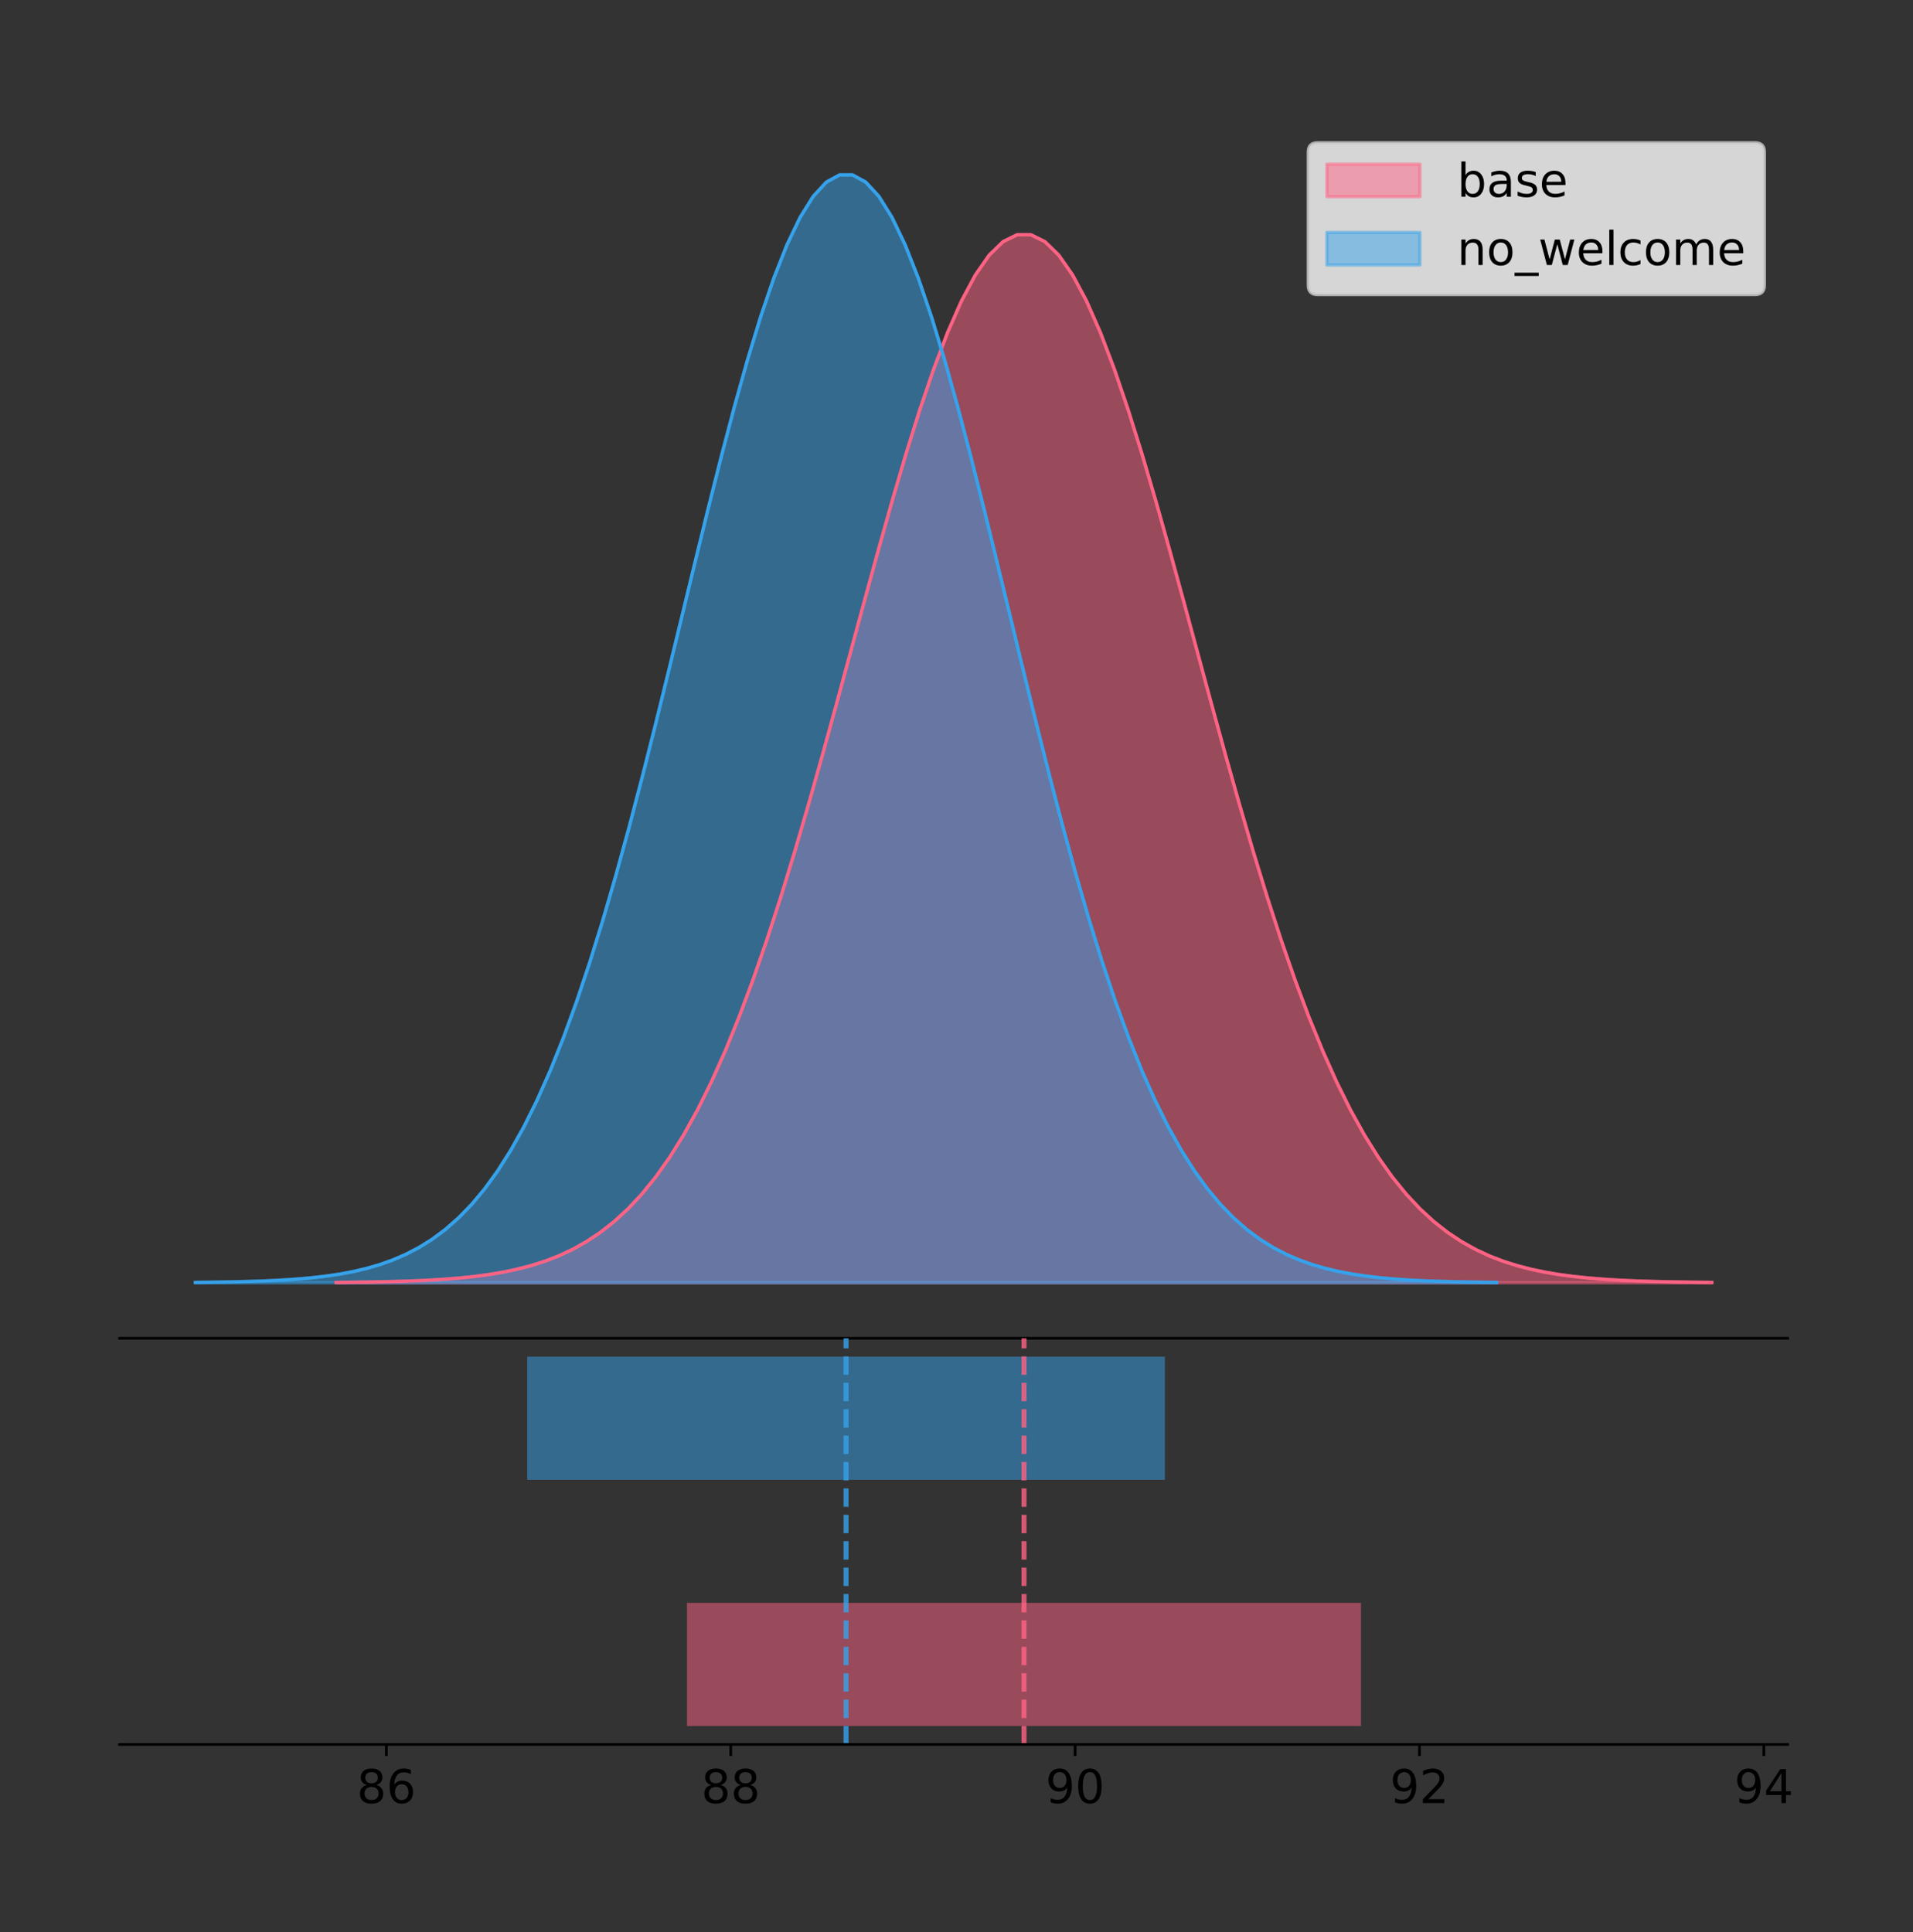 <?xml version="1.0" encoding="utf-8" standalone="no"?>
<!DOCTYPE svg PUBLIC "-//W3C//DTD SVG 1.1//EN"
  "http://www.w3.org/Graphics/SVG/1.1/DTD/svg11.dtd">
<!-- Created with matplotlib (https://matplotlib.org/) -->
<svg height="581.789pt" version="1.1" viewBox="0 0 575.952 581.789" width="575.952pt" xmlns="http://www.w3.org/2000/svg" xmlns:xlink="http://www.w3.org/1999/xlink">
 <rect x="0" y="0" width="575.952" height="581.789" fill="#333333" stroke="none"/>
 <defs>
  <style type="text/css">
*{stroke-linecap:butt;stroke-linejoin:round;}
  </style>
 </defs>
 <g id="figure_1">
  <g id="patch_1">
   <path d="M 0 581.789 
L 575.952 581.789 
L 575.952 0 
L 0 0 
z
" style="fill:none;"/>
  </g>
  <g id="axes_1">
   <g id="patch_2">
    <path d="M 36 402.93 
L 538.2 402.93 
L 538.2 36 
L 36 36 
z
" style="fill:none;"/>
   </g>
   <g id="PolyCollection_1">
    <defs>
     <path d="M 101.216 -195.538 
L 101.216 -195.644 
L 105.4 -195.684 
L 109.583 -195.738 
L 113.766 -195.809 
L 117.95 -195.904 
L 122.133 -196.03 
L 126.317 -196.193 
L 130.5 -196.405 
L 134.683 -196.679 
L 138.867 -197.03 
L 143.05 -197.475 
L 147.234 -198.036 
L 151.417 -198.74 
L 155.6 -199.615 
L 159.784 -200.696 
L 163.967 -202.02 
L 168.151 -203.631 
L 172.334 -205.578 
L 176.517 -207.911 
L 180.701 -210.687 
L 184.884 -213.965 
L 189.068 -217.807 
L 193.251 -222.274 
L 197.434 -227.429 
L 201.618 -233.331 
L 205.801 -240.032 
L 209.985 -247.582 
L 214.168 -256.016 
L 218.351 -265.359 
L 222.535 -275.621 
L 226.718 -286.793 
L 230.902 -298.847 
L 235.085 -311.733 
L 239.268 -325.374 
L 243.452 -339.674 
L 247.635 -354.506 
L 251.819 -369.724 
L 256.002 -385.156 
L 260.185 -400.612 
L 264.369 -415.885 
L 268.552 -430.753 
L 272.736 -444.991 
L 276.919 -458.369 
L 281.102 -470.661 
L 285.286 -481.655 
L 289.469 -491.15 
L 293.653 -498.973 
L 297.836 -504.976 
L 302.019 -509.044 
L 306.203 -511.098 
L 310.386 -511.098 
L 314.57 -509.044 
L 318.753 -504.976 
L 322.936 -498.973 
L 327.12 -491.15 
L 331.303 -481.655 
L 335.487 -470.661 
L 339.67 -458.369 
L 343.853 -444.991 
L 348.037 -430.753 
L 352.22 -415.885 
L 356.404 -400.612 
L 360.587 -385.156 
L 364.77 -369.724 
L 368.954 -354.506 
L 373.137 -339.674 
L 377.321 -325.374 
L 381.504 -311.733 
L 385.687 -298.847 
L 389.871 -286.793 
L 394.054 -275.621 
L 398.238 -265.359 
L 402.421 -256.016 
L 406.604 -247.582 
L 410.788 -240.032 
L 414.971 -233.331 
L 419.155 -227.429 
L 423.338 -222.274 
L 427.521 -217.807 
L 431.705 -213.965 
L 435.888 -210.687 
L 440.072 -207.911 
L 444.255 -205.578 
L 448.438 -203.631 
L 452.622 -202.02 
L 456.805 -200.696 
L 460.989 -199.615 
L 465.172 -198.74 
L 469.355 -198.036 
L 473.539 -197.475 
L 477.722 -197.03 
L 481.906 -196.679 
L 486.089 -196.405 
L 490.272 -196.193 
L 494.456 -196.03 
L 498.639 -195.904 
L 502.823 -195.809 
L 507.006 -195.738 
L 511.189 -195.684 
L 515.373 -195.644 
L 515.373 -195.538 
L 515.373 -195.538 
L 511.189 -195.538 
L 507.006 -195.538 
L 502.823 -195.538 
L 498.639 -195.538 
L 494.456 -195.538 
L 490.272 -195.538 
L 486.089 -195.538 
L 481.906 -195.538 
L 477.722 -195.538 
L 473.539 -195.538 
L 469.355 -195.538 
L 465.172 -195.538 
L 460.989 -195.538 
L 456.805 -195.538 
L 452.622 -195.538 
L 448.438 -195.538 
L 444.255 -195.538 
L 440.072 -195.538 
L 435.888 -195.538 
L 431.705 -195.538 
L 427.521 -195.538 
L 423.338 -195.538 
L 419.155 -195.538 
L 414.971 -195.538 
L 410.788 -195.538 
L 406.604 -195.538 
L 402.421 -195.538 
L 398.238 -195.538 
L 394.054 -195.538 
L 389.871 -195.538 
L 385.687 -195.538 
L 381.504 -195.538 
L 377.321 -195.538 
L 373.137 -195.538 
L 368.954 -195.538 
L 364.77 -195.538 
L 360.587 -195.538 
L 356.404 -195.538 
L 352.22 -195.538 
L 348.037 -195.538 
L 343.853 -195.538 
L 339.67 -195.538 
L 335.487 -195.538 
L 331.303 -195.538 
L 327.12 -195.538 
L 322.936 -195.538 
L 318.753 -195.538 
L 314.57 -195.538 
L 310.386 -195.538 
L 306.203 -195.538 
L 302.019 -195.538 
L 297.836 -195.538 
L 293.653 -195.538 
L 289.469 -195.538 
L 285.286 -195.538 
L 281.102 -195.538 
L 276.919 -195.538 
L 272.736 -195.538 
L 268.552 -195.538 
L 264.369 -195.538 
L 260.185 -195.538 
L 256.002 -195.538 
L 251.819 -195.538 
L 247.635 -195.538 
L 243.452 -195.538 
L 239.268 -195.538 
L 235.085 -195.538 
L 230.902 -195.538 
L 226.718 -195.538 
L 222.535 -195.538 
L 218.351 -195.538 
L 214.168 -195.538 
L 209.985 -195.538 
L 205.801 -195.538 
L 201.618 -195.538 
L 197.434 -195.538 
L 193.251 -195.538 
L 189.068 -195.538 
L 184.884 -195.538 
L 180.701 -195.538 
L 176.517 -195.538 
L 172.334 -195.538 
L 168.151 -195.538 
L 163.967 -195.538 
L 159.784 -195.538 
L 155.6 -195.538 
L 151.417 -195.538 
L 147.234 -195.538 
L 143.05 -195.538 
L 138.867 -195.538 
L 134.683 -195.538 
L 130.5 -195.538 
L 126.317 -195.538 
L 122.133 -195.538 
L 117.95 -195.538 
L 113.766 -195.538 
L 109.583 -195.538 
L 105.4 -195.538 
L 101.216 -195.538 
z
" id="mdee9c5df61" style="stroke:#ff6384;stroke-opacity:0.5;"/>
    </defs>
    <g clip-path="url(#pdc657be107)">
     <use style="fill:#ff6384;fill-opacity:0.5;stroke:#ff6384;stroke-opacity:0.5;" x="0" xlink:href="#mdee9c5df61" y="581.789"/>
    </g>
   </g>
   <g id="PolyCollection_2">
    <defs>
     <path d="M 58.827 -195.538 
L 58.827 -195.65 
L 62.785 -195.692 
L 66.742 -195.749 
L 70.7 -195.825 
L 74.657 -195.925 
L 78.615 -196.058 
L 82.572 -196.23 
L 86.53 -196.455 
L 90.487 -196.744 
L 94.445 -197.115 
L 98.402 -197.585 
L 102.36 -198.179 
L 106.317 -198.923 
L 110.275 -199.848 
L 114.232 -200.99 
L 118.19 -202.39 
L 122.147 -204.093 
L 126.105 -206.151 
L 130.062 -208.617 
L 134.02 -211.552 
L 137.977 -215.017 
L 141.935 -219.078 
L 145.892 -223.801 
L 149.85 -229.25 
L 153.807 -235.488 
L 157.765 -242.572 
L 161.722 -250.552 
L 165.68 -259.468 
L 169.637 -269.344 
L 173.595 -280.192 
L 177.552 -292.002 
L 181.51 -304.744 
L 185.467 -318.365 
L 189.425 -332.786 
L 193.382 -347.901 
L 197.34 -363.58 
L 201.297 -379.667 
L 205.255 -395.98 
L 209.212 -412.318 
L 213.17 -428.462 
L 217.127 -444.18 
L 221.085 -459.23 
L 225.042 -473.372 
L 229 -486.366 
L 232.957 -497.987 
L 236.915 -508.025 
L 240.872 -516.294 
L 244.83 -522.64 
L 248.787 -526.94 
L 252.745 -529.111 
L 256.702 -529.111 
L 260.66 -526.94 
L 264.617 -522.64 
L 268.575 -516.294 
L 272.532 -508.025 
L 276.49 -497.987 
L 280.447 -486.366 
L 284.405 -473.372 
L 288.362 -459.23 
L 292.32 -444.18 
L 296.277 -428.462 
L 300.235 -412.318 
L 304.192 -395.98 
L 308.15 -379.667 
L 312.107 -363.58 
L 316.065 -347.901 
L 320.022 -332.786 
L 323.98 -318.365 
L 327.937 -304.744 
L 331.895 -292.002 
L 335.852 -280.192 
L 339.81 -269.344 
L 343.767 -259.468 
L 347.725 -250.552 
L 351.682 -242.572 
L 355.64 -235.488 
L 359.597 -229.25 
L 363.555 -223.801 
L 367.512 -219.078 
L 371.47 -215.017 
L 375.427 -211.552 
L 379.385 -208.617 
L 383.342 -206.151 
L 387.3 -204.093 
L 391.257 -202.39 
L 395.215 -200.99 
L 399.172 -199.848 
L 403.13 -198.923 
L 407.087 -198.179 
L 411.045 -197.585 
L 415.002 -197.115 
L 418.96 -196.744 
L 422.917 -196.455 
L 426.874 -196.23 
L 430.832 -196.058 
L 434.789 -195.925 
L 438.747 -195.825 
L 442.704 -195.749 
L 446.662 -195.692 
L 450.619 -195.65 
L 450.619 -195.538 
L 450.619 -195.538 
L 446.662 -195.538 
L 442.704 -195.538 
L 438.747 -195.538 
L 434.789 -195.538 
L 430.832 -195.538 
L 426.874 -195.538 
L 422.917 -195.538 
L 418.96 -195.538 
L 415.002 -195.538 
L 411.045 -195.538 
L 407.087 -195.538 
L 403.13 -195.538 
L 399.172 -195.538 
L 395.215 -195.538 
L 391.257 -195.538 
L 387.3 -195.538 
L 383.342 -195.538 
L 379.385 -195.538 
L 375.427 -195.538 
L 371.47 -195.538 
L 367.512 -195.538 
L 363.555 -195.538 
L 359.597 -195.538 
L 355.64 -195.538 
L 351.682 -195.538 
L 347.725 -195.538 
L 343.767 -195.538 
L 339.81 -195.538 
L 335.852 -195.538 
L 331.895 -195.538 
L 327.937 -195.538 
L 323.98 -195.538 
L 320.022 -195.538 
L 316.065 -195.538 
L 312.107 -195.538 
L 308.15 -195.538 
L 304.192 -195.538 
L 300.235 -195.538 
L 296.277 -195.538 
L 292.32 -195.538 
L 288.362 -195.538 
L 284.405 -195.538 
L 280.447 -195.538 
L 276.49 -195.538 
L 272.532 -195.538 
L 268.575 -195.538 
L 264.617 -195.538 
L 260.66 -195.538 
L 256.702 -195.538 
L 252.745 -195.538 
L 248.787 -195.538 
L 244.83 -195.538 
L 240.872 -195.538 
L 236.915 -195.538 
L 232.957 -195.538 
L 229 -195.538 
L 225.042 -195.538 
L 221.085 -195.538 
L 217.127 -195.538 
L 213.17 -195.538 
L 209.212 -195.538 
L 205.255 -195.538 
L 201.297 -195.538 
L 197.34 -195.538 
L 193.382 -195.538 
L 189.425 -195.538 
L 185.467 -195.538 
L 181.51 -195.538 
L 177.552 -195.538 
L 173.595 -195.538 
L 169.637 -195.538 
L 165.68 -195.538 
L 161.722 -195.538 
L 157.765 -195.538 
L 153.807 -195.538 
L 149.85 -195.538 
L 145.892 -195.538 
L 141.935 -195.538 
L 137.977 -195.538 
L 134.02 -195.538 
L 130.062 -195.538 
L 126.105 -195.538 
L 122.147 -195.538 
L 118.19 -195.538 
L 114.232 -195.538 
L 110.275 -195.538 
L 106.317 -195.538 
L 102.36 -195.538 
L 98.402 -195.538 
L 94.445 -195.538 
L 90.487 -195.538 
L 86.53 -195.538 
L 82.572 -195.538 
L 78.615 -195.538 
L 74.657 -195.538 
L 70.7 -195.538 
L 66.742 -195.538 
L 62.785 -195.538 
L 58.827 -195.538 
z
" id="m5ad17dbdc4" style="stroke:#36a2eb;stroke-opacity:0.5;"/>
    </defs>
    <g clip-path="url(#pdc657be107)">
     <use style="fill:#36a2eb;fill-opacity:0.5;stroke:#36a2eb;stroke-opacity:0.5;" x="0" xlink:href="#m5ad17dbdc4" y="581.789"/>
    </g>
   </g>
   <g id="line2d_1">
    <path clip-path="url(#pdc657be107)" d="M 101.216 386.145 
L 105.4 386.105 
L 109.583 386.052 
L 113.766 385.98 
L 117.95 385.885 
L 122.133 385.76 
L 126.317 385.596 
L 130.5 385.384 
L 134.683 385.11 
L 138.867 384.76 
L 143.05 384.315 
L 147.234 383.753 
L 151.417 383.049 
L 155.6 382.174 
L 159.784 381.094 
L 163.967 379.769 
L 168.151 378.158 
L 172.334 376.212 
L 176.517 373.879 
L 180.701 371.103 
L 184.884 367.824 
L 189.068 363.982 
L 193.251 359.515 
L 197.434 354.36 
L 201.618 348.459 
L 205.801 341.757 
L 209.985 334.208 
L 214.168 325.774 
L 218.351 316.431 
L 222.535 306.169 
L 226.718 294.996 
L 230.902 282.942 
L 235.085 270.057 
L 239.268 256.415 
L 243.452 242.116 
L 247.635 227.283 
L 251.819 212.065 
L 256.002 196.633 
L 260.185 181.177 
L 264.369 165.905 
L 268.552 151.036 
L 272.736 136.798 
L 276.919 123.421 
L 281.102 111.128 
L 285.286 100.135 
L 289.469 90.639 
L 293.653 82.816 
L 297.836 76.813 
L 302.019 72.745 
L 306.203 70.692 
L 310.386 70.692 
L 314.57 72.745 
L 318.753 76.813 
L 322.936 82.816 
L 327.12 90.639 
L 331.303 100.135 
L 335.487 111.128 
L 339.67 123.421 
L 343.853 136.798 
L 348.037 151.036 
L 352.22 165.905 
L 356.404 181.177 
L 360.587 196.633 
L 364.77 212.065 
L 368.954 227.283 
L 373.137 242.116 
L 377.321 256.415 
L 381.504 270.057 
L 385.687 282.942 
L 389.871 294.996 
L 394.054 306.169 
L 398.238 316.431 
L 402.421 325.774 
L 406.604 334.208 
L 410.788 341.757 
L 414.971 348.459 
L 419.155 354.36 
L 423.338 359.515 
L 427.521 363.982 
L 431.705 367.824 
L 435.888 371.103 
L 440.072 373.879 
L 444.255 376.212 
L 448.438 378.158 
L 452.622 379.769 
L 456.805 381.094 
L 460.989 382.174 
L 465.172 383.049 
L 469.355 383.753 
L 473.539 384.315 
L 477.722 384.76 
L 481.906 385.11 
L 486.089 385.384 
L 490.272 385.596 
L 494.456 385.76 
L 498.639 385.885 
L 502.823 385.98 
L 507.006 386.052 
L 511.189 386.105 
L 515.373 386.145 
" style="fill:none;stroke:#ff6384;stroke-linecap:square;"/>
   </g>
   <g id="line2d_2">
    <path clip-path="url(#pdc657be107)" d="M 58.827 386.139 
L 62.785 386.097 
L 66.742 386.04 
L 70.7 385.965 
L 74.657 385.864 
L 78.615 385.732 
L 82.572 385.559 
L 86.53 385.334 
L 90.487 385.045 
L 94.445 384.675 
L 98.402 384.204 
L 102.36 383.61 
L 106.317 382.867 
L 110.275 381.941 
L 114.232 380.799 
L 118.19 379.399 
L 122.147 377.696 
L 126.105 375.639 
L 130.062 373.172 
L 134.02 370.238 
L 137.977 366.772 
L 141.935 362.711 
L 145.892 357.989 
L 149.85 352.539 
L 153.807 346.301 
L 157.765 339.217 
L 161.722 331.237 
L 165.68 322.322 
L 169.637 312.445 
L 173.595 301.597 
L 177.552 289.787 
L 181.51 277.045 
L 185.467 263.424 
L 189.425 249.004 
L 193.382 233.888 
L 197.34 218.209 
L 201.297 202.123 
L 205.255 185.809 
L 209.212 169.471 
L 213.17 153.327 
L 217.127 137.61 
L 221.085 122.559 
L 225.042 108.418 
L 229 95.423 
L 232.957 83.803 
L 236.915 73.765 
L 240.872 65.495 
L 244.83 59.15 
L 248.787 54.85 
L 252.745 52.679 
L 256.702 52.679 
L 260.66 54.85 
L 264.617 59.15 
L 268.575 65.495 
L 272.532 73.765 
L 276.49 83.803 
L 280.447 95.423 
L 284.405 108.418 
L 288.362 122.559 
L 292.32 137.61 
L 296.277 153.327 
L 300.235 169.471 
L 304.192 185.809 
L 308.15 202.123 
L 312.107 218.209 
L 316.065 233.888 
L 320.022 249.004 
L 323.98 263.424 
L 327.937 277.045 
L 331.895 289.787 
L 335.852 301.597 
L 339.81 312.445 
L 343.767 322.322 
L 347.725 331.237 
L 351.682 339.217 
L 355.64 346.301 
L 359.597 352.539 
L 363.555 357.989 
L 367.512 362.711 
L 371.47 366.772 
L 375.427 370.238 
L 379.385 373.172 
L 383.342 375.639 
L 387.3 377.696 
L 391.257 379.399 
L 395.215 380.799 
L 399.172 381.941 
L 403.13 382.867 
L 407.087 383.61 
L 411.045 384.204 
L 415.002 384.675 
L 418.96 385.045 
L 422.917 385.334 
L 426.874 385.559 
L 430.832 385.732 
L 434.789 385.864 
L 438.747 385.965 
L 442.704 386.04 
L 446.662 386.097 
L 450.619 386.139 
" style="fill:none;stroke:#36a2eb;stroke-linecap:square;"/>
   </g>
   <g id="patch_3">
    <path d="M 36 402.93 
L 538.2 402.93 
" style="fill:none;stroke:#000000;stroke-linecap:square;stroke-linejoin:miter;stroke-width:0.8;"/>
   </g>
   <g id="legend_1">
    <g id="patch_4">
     <path d="M 396.693 88.688 
L 528.4 88.688 
Q 531.2 88.688 531.2 85.888 
L 531.2 45.8 
Q 531.2 43 528.4 43 
L 396.693 43 
Q 393.893 43 393.893 45.8 
L 393.893 85.888 
Q 393.893 88.688 396.693 88.688 
z
" style="fill:#ffffff;opacity:0.8;stroke:#cccccc;stroke-linejoin:miter;"/>
    </g>
    <g id="patch_5">
     <path d="M 399.493 59.238 
L 427.493 59.238 
L 427.493 49.438 
L 399.493 49.438 
z
" style="fill:#ff6384;opacity:0.5;stroke:#ff6384;stroke-linejoin:miter;"/>
    </g>
    <g id="text_1">
     <!-- base -->
     <defs>
      <path d="M 48.688 27.297 
Q 48.688 37.203 44.609 42.844 
Q 40.531 48.484 33.406 48.484 
Q 26.266 48.484 22.188 42.844 
Q 18.109 37.203 18.109 27.297 
Q 18.109 17.391 22.188 11.75 
Q 26.266 6.109 33.406 6.109 
Q 40.531 6.109 44.609 11.75 
Q 48.688 17.391 48.688 27.297 
z
M 18.109 46.391 
Q 20.953 51.266 25.266 53.625 
Q 29.594 56 35.594 56 
Q 45.562 56 51.781 48.094 
Q 58.016 40.188 58.016 27.297 
Q 58.016 14.406 51.781 6.484 
Q 45.562 -1.422 35.594 -1.422 
Q 29.594 -1.422 25.266 0.953 
Q 20.953 3.328 18.109 8.203 
L 18.109 0 
L 9.078 0 
L 9.078 75.984 
L 18.109 75.984 
z
" id="DejaVuSans-98"/>
      <path d="M 34.281 27.484 
Q 23.391 27.484 19.188 25 
Q 14.984 22.516 14.984 16.5 
Q 14.984 11.719 18.141 8.906 
Q 21.297 6.109 26.703 6.109 
Q 34.188 6.109 38.703 11.406 
Q 43.219 16.703 43.219 25.484 
L 43.219 27.484 
z
M 52.203 31.203 
L 52.203 0 
L 43.219 0 
L 43.219 8.297 
Q 40.141 3.328 35.547 0.953 
Q 30.953 -1.422 24.312 -1.422 
Q 15.922 -1.422 10.953 3.297 
Q 6 8.016 6 15.922 
Q 6 25.141 12.172 29.828 
Q 18.359 34.516 30.609 34.516 
L 43.219 34.516 
L 43.219 35.406 
Q 43.219 41.609 39.141 45 
Q 35.062 48.391 27.688 48.391 
Q 23 48.391 18.547 47.266 
Q 14.109 46.141 10.016 43.891 
L 10.016 52.203 
Q 14.938 54.109 19.578 55.047 
Q 24.219 56 28.609 56 
Q 40.484 56 46.344 49.844 
Q 52.203 43.703 52.203 31.203 
z
" id="DejaVuSans-97"/>
      <path d="M 44.281 53.078 
L 44.281 44.578 
Q 40.484 46.531 36.375 47.5 
Q 32.281 48.484 27.875 48.484 
Q 21.188 48.484 17.844 46.438 
Q 14.5 44.391 14.5 40.281 
Q 14.5 37.156 16.891 35.375 
Q 19.281 33.594 26.516 31.984 
L 29.594 31.297 
Q 39.156 29.25 43.188 25.516 
Q 47.219 21.781 47.219 15.094 
Q 47.219 7.469 41.188 3.016 
Q 35.156 -1.422 24.609 -1.422 
Q 20.219 -1.422 15.453 -0.562 
Q 10.688 0.297 5.422 2 
L 5.422 11.281 
Q 10.406 8.688 15.234 7.391 
Q 20.062 6.109 24.812 6.109 
Q 31.156 6.109 34.562 8.281 
Q 37.984 10.453 37.984 14.406 
Q 37.984 18.062 35.516 20.016 
Q 33.062 21.969 24.703 23.781 
L 21.578 24.516 
Q 13.234 26.266 9.516 29.906 
Q 5.812 33.547 5.812 39.891 
Q 5.812 47.609 11.281 51.797 
Q 16.75 56 26.812 56 
Q 31.781 56 36.172 55.266 
Q 40.578 54.547 44.281 53.078 
z
" id="DejaVuSans-115"/>
      <path d="M 56.203 29.594 
L 56.203 25.203 
L 14.891 25.203 
Q 15.484 15.922 20.484 11.062 
Q 25.484 6.203 34.422 6.203 
Q 39.594 6.203 44.453 7.469 
Q 49.312 8.734 54.109 11.281 
L 54.109 2.781 
Q 49.266 0.734 44.188 -0.344 
Q 39.109 -1.422 33.891 -1.422 
Q 20.797 -1.422 13.156 6.188 
Q 5.516 13.812 5.516 26.812 
Q 5.516 40.234 12.766 48.109 
Q 20.016 56 32.328 56 
Q 43.359 56 49.781 48.891 
Q 56.203 41.797 56.203 29.594 
z
M 47.219 32.234 
Q 47.125 39.594 43.094 43.984 
Q 39.062 48.391 32.422 48.391 
Q 24.906 48.391 20.391 44.141 
Q 15.875 39.891 15.188 32.172 
z
" id="DejaVuSans-101"/>
     </defs>
     <g transform="translate(438.693 59.238)scale(0.14 -0.14)">
      <use xlink:href="#DejaVuSans-98"/>
      <use x="63.477" xlink:href="#DejaVuSans-97"/>
      <use x="124.756" xlink:href="#DejaVuSans-115"/>
      <use x="176.855" xlink:href="#DejaVuSans-101"/>
     </g>
    </g>
    <g id="patch_6">
     <path d="M 399.493 79.787 
L 427.493 79.787 
L 427.493 69.987 
L 399.493 69.987 
z
" style="fill:#36a2eb;opacity:0.5;stroke:#36a2eb;stroke-linejoin:miter;"/>
    </g>
    <g id="text_2">
     <!-- no_welcome -->
     <defs>
      <path d="M 54.891 33.016 
L 54.891 0 
L 45.906 0 
L 45.906 32.719 
Q 45.906 40.484 42.875 44.328 
Q 39.844 48.188 33.797 48.188 
Q 26.516 48.188 22.312 43.547 
Q 18.109 38.922 18.109 30.906 
L 18.109 0 
L 9.078 0 
L 9.078 54.688 
L 18.109 54.688 
L 18.109 46.188 
Q 21.344 51.125 25.703 53.562 
Q 30.078 56 35.797 56 
Q 45.219 56 50.047 50.172 
Q 54.891 44.344 54.891 33.016 
z
" id="DejaVuSans-110"/>
      <path d="M 30.609 48.391 
Q 23.391 48.391 19.188 42.75 
Q 14.984 37.109 14.984 27.297 
Q 14.984 17.484 19.156 11.844 
Q 23.344 6.203 30.609 6.203 
Q 37.797 6.203 41.984 11.859 
Q 46.188 17.531 46.188 27.297 
Q 46.188 37.016 41.984 42.703 
Q 37.797 48.391 30.609 48.391 
z
M 30.609 56 
Q 42.328 56 49.016 48.375 
Q 55.719 40.766 55.719 27.297 
Q 55.719 13.875 49.016 6.219 
Q 42.328 -1.422 30.609 -1.422 
Q 18.844 -1.422 12.172 6.219 
Q 5.516 13.875 5.516 27.297 
Q 5.516 40.766 12.172 48.375 
Q 18.844 56 30.609 56 
z
" id="DejaVuSans-111"/>
      <path d="M 50.984 -16.609 
L 50.984 -23.578 
L -0.984 -23.578 
L -0.984 -16.609 
z
" id="DejaVuSans-95"/>
      <path d="M 4.203 54.688 
L 13.188 54.688 
L 24.422 12.016 
L 35.594 54.688 
L 46.188 54.688 
L 57.422 12.016 
L 68.609 54.688 
L 77.594 54.688 
L 63.281 0 
L 52.688 0 
L 40.922 44.828 
L 29.109 0 
L 18.5 0 
z
" id="DejaVuSans-119"/>
      <path d="M 9.422 75.984 
L 18.406 75.984 
L 18.406 0 
L 9.422 0 
z
" id="DejaVuSans-108"/>
      <path d="M 48.781 52.594 
L 48.781 44.188 
Q 44.969 46.297 41.141 47.344 
Q 37.312 48.391 33.406 48.391 
Q 24.656 48.391 19.812 42.844 
Q 14.984 37.312 14.984 27.297 
Q 14.984 17.281 19.812 11.734 
Q 24.656 6.203 33.406 6.203 
Q 37.312 6.203 41.141 7.25 
Q 44.969 8.297 48.781 10.406 
L 48.781 2.094 
Q 45.016 0.344 40.984 -0.531 
Q 36.969 -1.422 32.422 -1.422 
Q 20.062 -1.422 12.781 6.344 
Q 5.516 14.109 5.516 27.297 
Q 5.516 40.672 12.859 48.328 
Q 20.219 56 33.016 56 
Q 37.156 56 41.109 55.141 
Q 45.062 54.297 48.781 52.594 
z
" id="DejaVuSans-99"/>
      <path d="M 52 44.188 
Q 55.375 50.25 60.062 53.125 
Q 64.75 56 71.094 56 
Q 79.641 56 84.281 50.016 
Q 88.922 44.047 88.922 33.016 
L 88.922 0 
L 79.891 0 
L 79.891 32.719 
Q 79.891 40.578 77.094 44.375 
Q 74.312 48.188 68.609 48.188 
Q 61.625 48.188 57.562 43.547 
Q 53.516 38.922 53.516 30.906 
L 53.516 0 
L 44.484 0 
L 44.484 32.719 
Q 44.484 40.625 41.703 44.406 
Q 38.922 48.188 33.109 48.188 
Q 26.219 48.188 22.156 43.531 
Q 18.109 38.875 18.109 30.906 
L 18.109 0 
L 9.078 0 
L 9.078 54.688 
L 18.109 54.688 
L 18.109 46.188 
Q 21.188 51.219 25.484 53.609 
Q 29.781 56 35.688 56 
Q 41.656 56 45.828 52.969 
Q 50 49.953 52 44.188 
z
" id="DejaVuSans-109"/>
     </defs>
     <g transform="translate(438.693 79.787)scale(0.14 -0.14)">
      <use xlink:href="#DejaVuSans-110"/>
      <use x="63.379" xlink:href="#DejaVuSans-111"/>
      <use x="124.561" xlink:href="#DejaVuSans-95"/>
      <use x="174.561" xlink:href="#DejaVuSans-119"/>
      <use x="256.348" xlink:href="#DejaVuSans-101"/>
      <use x="317.871" xlink:href="#DejaVuSans-108"/>
      <use x="345.654" xlink:href="#DejaVuSans-99"/>
      <use x="400.635" xlink:href="#DejaVuSans-111"/>
      <use x="461.816" xlink:href="#DejaVuSans-109"/>
      <use x="559.229" xlink:href="#DejaVuSans-101"/>
     </g>
    </g>
   </g>
  </g>
  <g id="axes_2">
   <g id="patch_7">
    <path d="M 36 525.24 
L 538.2 525.24 
L 538.2 402.93 
L 36 402.93 
z
" style="fill:none;"/>
   </g>
   <g id="patch_8">
    <path clip-path="url(#pb0d8a10924)" d="M 206.826 519.68 
L 409.763 519.68 
L 409.763 482.617 
L 206.826 482.617 
z
" style="fill:#ff6384;opacity:0.5;"/>
   </g>
   <g id="patch_9">
    <path clip-path="url(#pb0d8a10924)" d="M 158.734 445.553 
L 350.712 445.553 
L 350.712 408.49 
L 158.734 408.49 
z
" style="fill:#36a2eb;opacity:0.5;"/>
   </g>
   <g id="matplotlib.axis_1">
    <g id="xtick_1">
     <g id="line2d_3">
      <defs>
       <path d="M 0 0 
L 0 3.5 
" id="m998a874ef9" style="stroke:#000000;stroke-width:0.8;"/>
      </defs>
      <g>
       <use style="stroke:#000000;stroke-width:0.8;" x="116.327" xlink:href="#m998a874ef9" y="525.24"/>
      </g>
     </g>
     <g id="text_3">
      <!-- 86 -->
      <defs>
       <path d="M 31.781 34.625 
Q 24.75 34.625 20.719 30.859 
Q 16.703 27.094 16.703 20.516 
Q 16.703 13.922 20.719 10.156 
Q 24.75 6.391 31.781 6.391 
Q 38.812 6.391 42.859 10.172 
Q 46.922 13.969 46.922 20.516 
Q 46.922 27.094 42.891 30.859 
Q 38.875 34.625 31.781 34.625 
z
M 21.922 38.812 
Q 15.578 40.375 12.031 44.719 
Q 8.5 49.078 8.5 55.328 
Q 8.5 64.062 14.719 69.141 
Q 20.953 74.219 31.781 74.219 
Q 42.672 74.219 48.875 69.141 
Q 55.078 64.062 55.078 55.328 
Q 55.078 49.078 51.531 44.719 
Q 48 40.375 41.703 38.812 
Q 48.828 37.156 52.797 32.312 
Q 56.781 27.484 56.781 20.516 
Q 56.781 9.906 50.312 4.234 
Q 43.844 -1.422 31.781 -1.422 
Q 19.734 -1.422 13.25 4.234 
Q 6.781 9.906 6.781 20.516 
Q 6.781 27.484 10.781 32.312 
Q 14.797 37.156 21.922 38.812 
z
M 18.312 54.391 
Q 18.312 48.734 21.844 45.562 
Q 25.391 42.391 31.781 42.391 
Q 38.141 42.391 41.719 45.562 
Q 45.312 48.734 45.312 54.391 
Q 45.312 60.062 41.719 63.234 
Q 38.141 66.406 31.781 66.406 
Q 25.391 66.406 21.844 63.234 
Q 18.312 60.062 18.312 54.391 
z
" id="DejaVuSans-56"/>
       <path d="M 33.016 40.375 
Q 26.375 40.375 22.484 35.828 
Q 18.609 31.297 18.609 23.391 
Q 18.609 15.531 22.484 10.953 
Q 26.375 6.391 33.016 6.391 
Q 39.656 6.391 43.531 10.953 
Q 47.406 15.531 47.406 23.391 
Q 47.406 31.297 43.531 35.828 
Q 39.656 40.375 33.016 40.375 
z
M 52.594 71.297 
L 52.594 62.312 
Q 48.875 64.062 45.094 64.984 
Q 41.312 65.922 37.594 65.922 
Q 27.828 65.922 22.672 59.328 
Q 17.531 52.734 16.797 39.406 
Q 19.672 43.656 24.016 45.922 
Q 28.375 48.188 33.594 48.188 
Q 44.578 48.188 50.953 41.516 
Q 57.328 34.859 57.328 23.391 
Q 57.328 12.156 50.688 5.359 
Q 44.047 -1.422 33.016 -1.422 
Q 20.359 -1.422 13.672 8.266 
Q 6.984 17.969 6.984 36.375 
Q 6.984 53.656 15.188 63.938 
Q 23.391 74.219 37.203 74.219 
Q 40.922 74.219 44.703 73.484 
Q 48.484 72.75 52.594 71.297 
z
" id="DejaVuSans-54"/>
      </defs>
      <g transform="translate(107.42 542.878)scale(0.14 -0.14)">
       <use xlink:href="#DejaVuSans-56"/>
       <use x="63.623" xlink:href="#DejaVuSans-54"/>
      </g>
     </g>
    </g>
    <g id="xtick_2">
     <g id="line2d_4">
      <g>
       <use style="stroke:#000000;stroke-width:0.8;" x="220.006" xlink:href="#m998a874ef9" y="525.24"/>
      </g>
     </g>
     <g id="text_4">
      <!-- 88 -->
      <g transform="translate(211.099 542.878)scale(0.14 -0.14)">
       <use xlink:href="#DejaVuSans-56"/>
       <use x="63.623" xlink:href="#DejaVuSans-56"/>
      </g>
     </g>
    </g>
    <g id="xtick_3">
     <g id="line2d_5">
      <g>
       <use style="stroke:#000000;stroke-width:0.8;" x="323.686" xlink:href="#m998a874ef9" y="525.24"/>
      </g>
     </g>
     <g id="text_5">
      <!-- 90 -->
      <defs>
       <path d="M 10.984 1.516 
L 10.984 10.5 
Q 14.703 8.734 18.5 7.812 
Q 22.312 6.891 25.984 6.891 
Q 35.75 6.891 40.891 13.453 
Q 46.047 20.016 46.781 33.406 
Q 43.953 29.203 39.594 26.953 
Q 35.25 24.703 29.984 24.703 
Q 19.047 24.703 12.672 31.312 
Q 6.297 37.938 6.297 49.422 
Q 6.297 60.641 12.938 67.422 
Q 19.578 74.219 30.609 74.219 
Q 43.266 74.219 49.922 64.516 
Q 56.594 54.828 56.594 36.375 
Q 56.594 19.141 48.406 8.859 
Q 40.234 -1.422 26.422 -1.422 
Q 22.703 -1.422 18.891 -0.688 
Q 15.094 0.047 10.984 1.516 
z
M 30.609 32.422 
Q 37.25 32.422 41.125 36.953 
Q 45.016 41.5 45.016 49.422 
Q 45.016 57.281 41.125 61.844 
Q 37.25 66.406 30.609 66.406 
Q 23.969 66.406 20.094 61.844 
Q 16.219 57.281 16.219 49.422 
Q 16.219 41.5 20.094 36.953 
Q 23.969 32.422 30.609 32.422 
z
" id="DejaVuSans-57"/>
       <path d="M 31.781 66.406 
Q 24.172 66.406 20.328 58.906 
Q 16.5 51.422 16.5 36.375 
Q 16.5 21.391 20.328 13.891 
Q 24.172 6.391 31.781 6.391 
Q 39.453 6.391 43.281 13.891 
Q 47.125 21.391 47.125 36.375 
Q 47.125 51.422 43.281 58.906 
Q 39.453 66.406 31.781 66.406 
z
M 31.781 74.219 
Q 44.047 74.219 50.516 64.516 
Q 56.984 54.828 56.984 36.375 
Q 56.984 17.969 50.516 8.266 
Q 44.047 -1.422 31.781 -1.422 
Q 19.531 -1.422 13.062 8.266 
Q 6.594 17.969 6.594 36.375 
Q 6.594 54.828 13.062 64.516 
Q 19.531 74.219 31.781 74.219 
z
" id="DejaVuSans-48"/>
      </defs>
      <g transform="translate(314.778 542.878)scale(0.14 -0.14)">
       <use xlink:href="#DejaVuSans-57"/>
       <use x="63.623" xlink:href="#DejaVuSans-48"/>
      </g>
     </g>
    </g>
    <g id="xtick_4">
     <g id="line2d_6">
      <g>
       <use style="stroke:#000000;stroke-width:0.8;" x="427.365" xlink:href="#m998a874ef9" y="525.24"/>
      </g>
     </g>
     <g id="text_6">
      <!-- 92 -->
      <defs>
       <path d="M 19.188 8.297 
L 53.609 8.297 
L 53.609 0 
L 7.328 0 
L 7.328 8.297 
Q 12.938 14.109 22.625 23.891 
Q 32.328 33.688 34.812 36.531 
Q 39.547 41.844 41.422 45.531 
Q 43.312 49.219 43.312 52.781 
Q 43.312 58.594 39.234 62.25 
Q 35.156 65.922 28.609 65.922 
Q 23.969 65.922 18.812 64.312 
Q 13.672 62.703 7.812 59.422 
L 7.812 69.391 
Q 13.766 71.781 18.938 73 
Q 24.125 74.219 28.422 74.219 
Q 39.75 74.219 46.484 68.547 
Q 53.219 62.891 53.219 53.422 
Q 53.219 48.922 51.531 44.891 
Q 49.859 40.875 45.406 35.406 
Q 44.188 33.984 37.641 27.219 
Q 31.109 20.453 19.188 8.297 
z
" id="DejaVuSans-50"/>
      </defs>
      <g transform="translate(418.457 542.878)scale(0.14 -0.14)">
       <use xlink:href="#DejaVuSans-57"/>
       <use x="63.623" xlink:href="#DejaVuSans-50"/>
      </g>
     </g>
    </g>
    <g id="xtick_5">
     <g id="line2d_7">
      <g>
       <use style="stroke:#000000;stroke-width:0.8;" x="531.044" xlink:href="#m998a874ef9" y="525.24"/>
      </g>
     </g>
     <g id="text_7">
      <!-- 94 -->
      <defs>
       <path d="M 37.797 64.312 
L 12.891 25.391 
L 37.797 25.391 
z
M 35.203 72.906 
L 47.609 72.906 
L 47.609 25.391 
L 58.016 25.391 
L 58.016 17.188 
L 47.609 17.188 
L 47.609 0 
L 37.797 0 
L 37.797 17.188 
L 4.891 17.188 
L 4.891 26.703 
z
" id="DejaVuSans-52"/>
      </defs>
      <g transform="translate(522.137 542.878)scale(0.14 -0.14)">
       <use xlink:href="#DejaVuSans-57"/>
       <use x="63.623" xlink:href="#DejaVuSans-52"/>
      </g>
     </g>
    </g>
   </g>
   <g id="line2d_8">
    <path clip-path="url(#pb0d8a10924)" d="M 308.294 525.24 
L 308.294 402.93 
" style="fill:none;stroke:#ff6384;stroke-dasharray:5.55,2.4;stroke-dashoffset:0;stroke-opacity:0.8;stroke-width:1.5;"/>
   </g>
   <g id="line2d_9">
    <path clip-path="url(#pb0d8a10924)" d="M 254.723 525.24 
L 254.723 402.93 
" style="fill:none;stroke:#36a2eb;stroke-dasharray:5.55,2.4;stroke-dashoffset:0;stroke-opacity:0.8;stroke-width:1.5;"/>
   </g>
   <g id="patch_10">
    <path d="M 36 525.24 
L 538.2 525.24 
" style="fill:none;stroke:#000000;stroke-linecap:square;stroke-linejoin:miter;stroke-width:0.8;"/>
   </g>
  </g>
 </g>
 <defs>
  <clipPath id="pdc657be107">
   <rect height="366.93" width="502.2" x="36" y="36"/>
  </clipPath>
  <clipPath id="pb0d8a10924">
   <rect height="122.31" width="502.2" x="36" y="402.93"/>
  </clipPath>
 </defs>
</svg>

